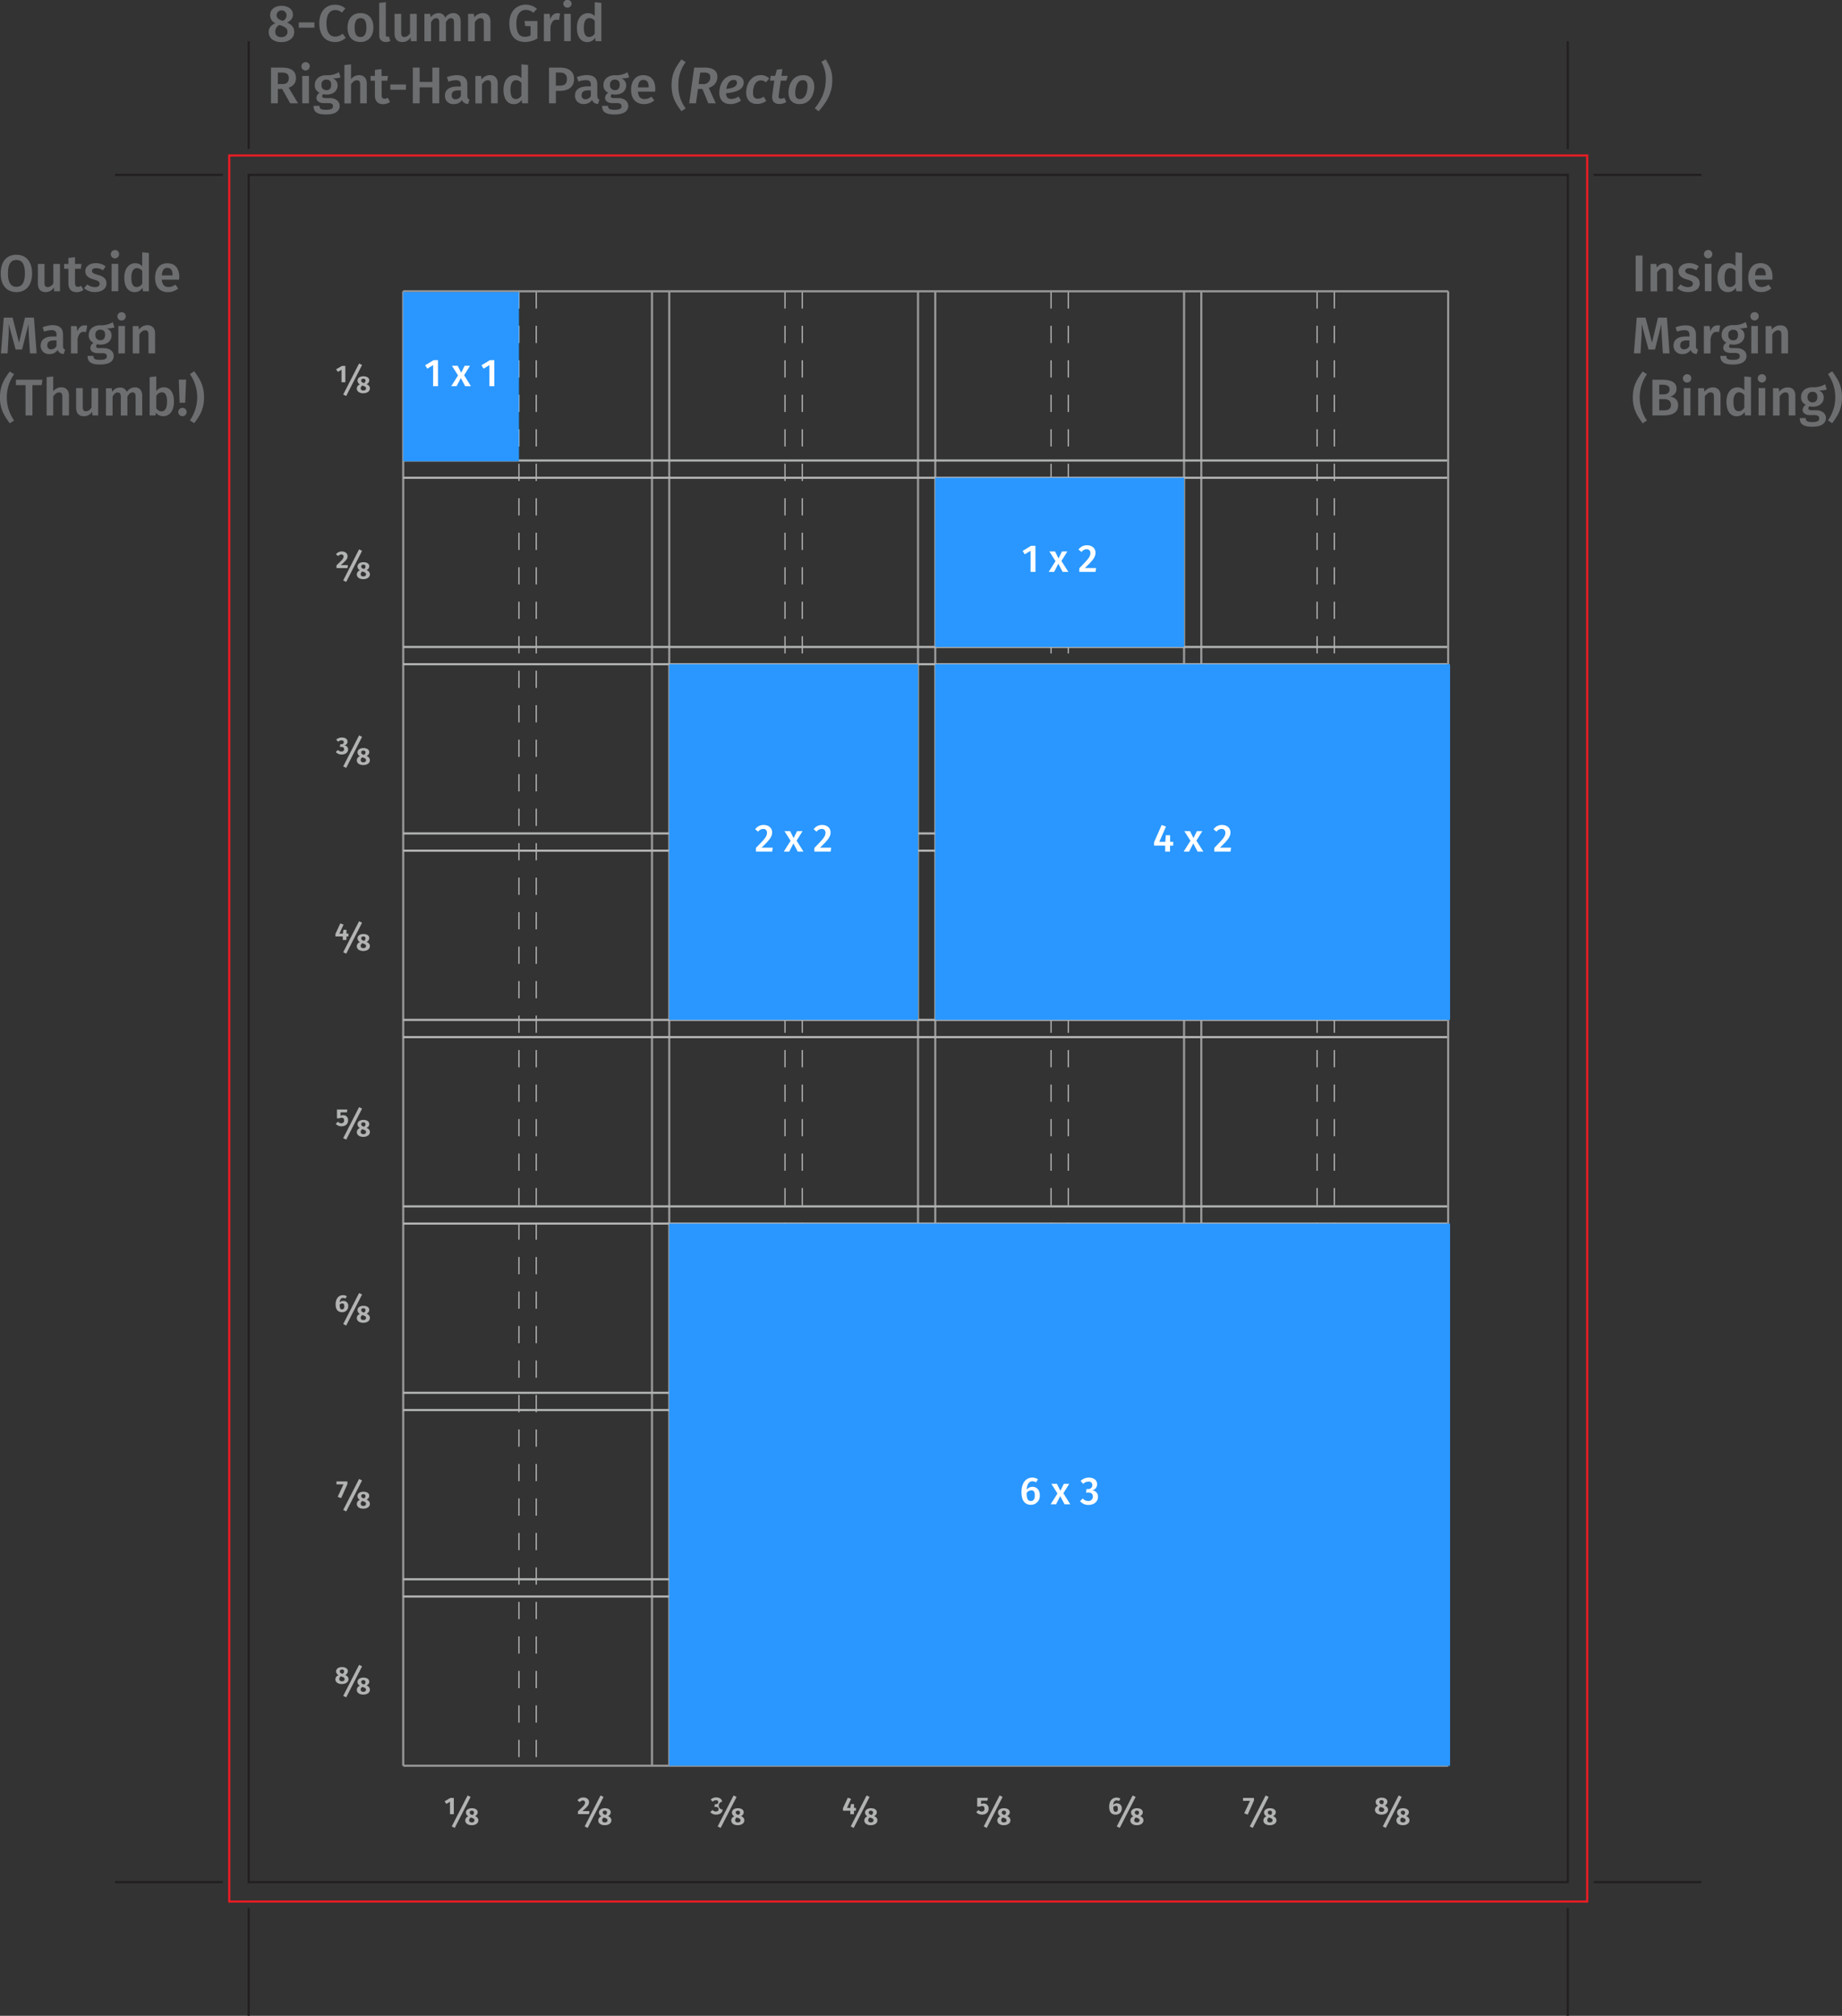 <svg xmlns="http://www.w3.org/2000/svg" viewBox="0 0 854.56 935.13" width="854.56" height="935.13"><rect x="0" y="0" width="854.56" height="935.13" fill="#333333" stroke="none"/><defs><style>.b782d277-1be4-4060-b6e1-c04689c03300,.bfc4a347-b3c0-4efa-bc13-abb5f899b5a9,.bfc69d63-fe28-43a6-a36d-290632dbb139,.e90443cc-5425-4ed3-9c22-0d59677652e9,.eff9dd60-df2e-419b-84ab-65190c5f6331{fill:none;stroke-miterlimit:10}.e90443cc-5425-4ed3-9c22-0d59677652e9{stroke:#231f20}.b782d277-1be4-4060-b6e1-c04689c03300{stroke:#ec1c24}.e8c1b957-0526-4ab5-b60c-40a9fabf1863{fill:#6d6e70}.e3522bf6-8093-4f87-bade-1c3a75c83874{fill:#b2b3b3}.eff9dd60-df2e-419b-84ab-65190c5f6331{stroke:#969696}.bfc69d63-fe28-43a6-a36d-290632dbb139{stroke:#c8c8c8;stroke-width:.5px;stroke-dasharray:8}.bfc4a347-b3c0-4efa-bc13-abb5f899b5a9{stroke:#b2b3b3}.fbcbc42c-f8a0-4e82-8b14-bbd7b2dd6c00{fill:#2997ff}.a634fc5f-9ec2-4c7e-a0f4-5856a8b830ba{fill:#fff}</style></defs><g id="f3f48af8-aa83-40c1-a710-587bb46acbe4"><g id="ab3fb314-f083-4eb2-9fd1-8c7a50548506"><path d="M727.35 19.13v50m-612-50v50m612 816v50m-612-50v50m-62-854h50m-50 792h50m636-792h50m-50 792h50" class="e90443cc-5425-4ed3-9c22-0d59677652e9"/><path d="M17.02 163.29h810v630h-810z" class="b782d277-1be4-4060-b6e1-c04689c03300" transform="rotate(90 422.265 477.375)"/><path d="M115.35 81.13h612v792h-612z" class="e90443cc-5425-4ed3-9c22-0d59677652e9"/><path d="M762.67 136.29h-3.17v-16.58h3.17zm14.11-9.19v9.19h-3.07v-8.71c0-1.58-.6-2-1.56-2s-1.92.74-2.67 1.92v8.83h-3.07v-12.7h2.66l.24 1.66a4.75 4.75 0 0 1 3.87-2c2.28-.05 3.6 1.38 3.6 3.81zm12.02-2.35l-1.2 1.8a5.79 5.79 0 0 0-3.19-1c-1.22 0-1.92.51-1.92 1.28s.5 1.22 2.66 1.82c2.6.7 4.06 1.75 4.06 4 0 2.64-2.45 4-5.35 4a7.42 7.42 0 0 1-5.07-1.8l1.54-1.73a5.69 5.69 0 0 0 3.46 1.25c1.36 0 2.25-.57 2.25-1.53s-.5-1.4-2.88-2.07c-2.61-.72-3.77-2-3.77-3.84 0-2.11 2-3.69 4.9-3.69a7.12 7.12 0 0 1 4.51 1.51zm6.27-5.75a1.94 1.94 0 1 1-2-1.87 1.85 1.85 0 0 1 2 1.87zm-.39 17.26h-3.07v-12.7h3.07zm14.21-17.75v17.78h-2.71l-.22-1.61a4.22 4.22 0 0 1-3.62 2c-3.17 0-4.83-2.66-4.83-6.69s2-6.72 5.12-6.72a4.42 4.42 0 0 1 3.19 1.36v-6.43zm-3.07 14.18v-5.81a3.06 3.06 0 0 0-2.43-1.34c-1.58 0-2.64 1.34-2.64 4.39 0 3.27.94 4.39 2.45 4.39a3 3 0 0 0 2.62-1.63zm17.06-1.8h-8c.24 2.59 1.44 3.43 3.12 3.43a5.31 5.31 0 0 0 3.17-1.12l1.27 1.75a7.26 7.26 0 0 1-4.7 1.7c-3.94 0-6-2.61-6-6.62s2-6.79 5.64-6.79 5.59 2.39 5.59 6.4c.03.41-.06.92-.09 1.25zm-3-2.14c0-2.08-.75-3.33-2.48-3.33-1.44 0-2.35 1-2.52 3.48h5zm-44.66 36.34h-3.1l-.43-6.93c-.14-2.45-.26-5-.22-6.77l-3 11.9h-3l-3.22-11.93a66.49 66.49 0 0 1-.09 6.89l-.41 6.84h-3.07l1.32-16.58h4.08l3 11.61 2.78-11.61h4.13zm13.22-1.73l-.65 2a2.85 2.85 0 0 1-2.8-1.84 4.38 4.38 0 0 1-3.82 1.89 3.76 3.76 0 0 1-4.08-3.91c0-2.76 2.06-4.25 5.76-4.25h1.61v-.72c0-1.65-.75-2.21-2.38-2.21a11.36 11.36 0 0 0-3.38.68l-.7-2a13.11 13.11 0 0 1 4.59-.92c3.4 0 4.89 1.56 4.89 4.37v5.33c0 .98.34 1.34.96 1.58zm-4-1.7v-2.57h-1.27c-2 0-3 .72-3 2.21a1.68 1.68 0 0 0 1.8 1.92 2.74 2.74 0 0 0 2.49-1.56zm14.25-9.43l-.53 3a4.37 4.37 0 0 0-1.13-.14c-1.53 0-2.32 1.13-2.8 3.26v6.77h-3.08v-12.7h2.67l.29 2.5c.6-1.82 1.82-2.83 3.31-2.83a4.43 4.43 0 0 1 1.27.14zm12.65.84a11.57 11.57 0 0 1-3.67.43 3.35 3.35 0 0 1 2.3 3.26c0 2.48-1.92 4.28-5.11 4.28a4.92 4.92 0 0 1-1.51-.2 1.15 1.15 0 0 0-.53.94c0 .46.26.89 1.53.89h1.95c2.81 0 4.63 1.51 4.63 3.6 0 2.54-2.18 4-6.34 4-4.51 0-5.78-1.44-5.78-4h2.76c0 1.27.55 1.82 3.07 1.82s3.19-.67 3.19-1.68-.74-1.51-2.16-1.51h-1.92c-2.54 0-3.62-1.13-3.62-2.45a2.87 2.87 0 0 1 1.49-2.35 3.69 3.69 0 0 1-2.23-3.58c0-2.76 2.18-4.56 5.25-4.56a10.27 10.27 0 0 0 5.93-1.41zm-8.86 3.48a2.2 2.2 0 0 0 2.26 2.49c1.46 0 2.26-.91 2.26-2.52s-.77-2.4-2.31-2.4a2.16 2.16 0 0 0-2.21 2.43zm14.11-8.72a1.93 1.93 0 1 1-1.94-1.87 1.84 1.84 0 0 1 1.94 1.87zm-.38 17.26h-3.07v-12.7h3.07zm13.97-9.19v9.19h-3.07v-8.71c0-1.59-.6-2-1.56-2s-1.92.74-2.67 1.92v8.83h-3.07v-12.7h2.66l.24 1.66a4.76 4.76 0 0 1 3.87-2c2.28-.09 3.6 1.38 3.6 3.81zm-65.43 18.86a18.72 18.72 0 0 0 0 21.46l-2 1.32c-2.38-3.31-4.56-6.34-4.56-12s2.18-8.74 4.56-12.05zm14.45 14.36c0 3.64-2.9 4.77-6.93 4.77h-5v-16.58h4.35c4.27 0 6.86 1.2 6.86 4.22a3.63 3.63 0 0 1-3.07 3.58c1.9.36 3.79 1.24 3.79 4.01zm-8.76-9.49v4.49h1.95c1.72 0 2.85-.77 2.85-2.33s-1.15-2.16-3.31-2.16zm5.45 9.37c0-2-1.42-2.67-3.26-2.67h-2.19v5.19h1.85c2.09 0 3.6-.44 3.6-2.52zm9.41-12.37a1.94 1.94 0 1 1-1.95-1.87 1.84 1.84 0 0 1 1.95 1.87zm-.39 17.26h-3.07v-12.7h3.07zm13.97-9.19v9.19h-3.07v-8.71c0-1.59-.6-2-1.56-2s-1.92.74-2.67 1.92v8.83h-3.07v-12.7h2.67l.24 1.66a4.73 4.73 0 0 1 3.86-2c2.28-.06 3.6 1.38 3.6 3.81zm14.12-8.59v17.78h-2.72l-.21-1.61a4.23 4.23 0 0 1-3.63 2c-3.16 0-4.82-2.66-4.82-6.7s2-6.72 5.11-6.72a4.41 4.41 0 0 1 3.19 1.37v-6.43zm-3.08 14.18v-5.81a3.05 3.05 0 0 0-2.42-1.34c-1.58 0-2.64 1.34-2.64 4.39 0 3.26.94 4.39 2.45 4.39a3 3 0 0 0 2.56-1.63zM820 176.63a1.93 1.93 0 1 1-1.94-1.87 1.84 1.84 0 0 1 1.94 1.87zm-.38 17.26h-3.08v-12.7h3.08zm13.97-9.19v9.19h-3.08v-8.71c0-1.59-.6-2-1.56-2s-1.92.74-2.66 1.92v8.83h-3.07v-12.7h2.66l.24 1.66a4.76 4.76 0 0 1 3.87-2c2.28-.06 3.6 1.38 3.6 3.81zm14.54-2.83a11.57 11.57 0 0 1-3.67.43 3.35 3.35 0 0 1 2.3 3.26c0 2.48-1.92 4.27-5.11 4.27a4.93 4.93 0 0 1-1.51-.19 1.15 1.15 0 0 0-.53.94c0 .46.26.89 1.53.89h2c2.81 0 4.63 1.51 4.63 3.6 0 2.54-2.18 4.05-6.34 4.05-4.51 0-5.78-1.44-5.78-4h2.76c0 1.27.55 1.82 3.07 1.82s3.19-.67 3.19-1.68-.74-1.51-2.16-1.51h-1.92c-2.54 0-3.62-1.13-3.62-2.45a2.87 2.87 0 0 1 1.49-2.35 3.69 3.69 0 0 1-2.23-3.58c0-2.76 2.18-4.56 5.25-4.56a10.27 10.27 0 0 0 5.93-1.41zm-8.86 3.48a2.2 2.2 0 0 0 2.26 2.49c1.46 0 2.26-.91 2.26-2.52s-.77-2.4-2.31-2.4a2.16 2.16 0 0 0-2.21 2.43zm15.96.14c0 5.71-2.16 8.74-4.56 12l-1.94-1.32a18.72 18.72 0 0 0 0-21.46l1.94-1.32c2.4 3.36 4.56 6.39 4.56 12.1z" class="e8c1b957-0526-4ab5-b60c-40a9fabf1863" transform="translate(-.67 -1.16)"/><path d="M211.21 842.78h-1.77V837l-1.71 1-.79-1.21 2.66-1.55h1.61zm7.79-8.02l-7.37 14.39-1.39-.69 7.37-14.38zm3.6 10.88c0 1.2-1.13 2.23-3.08 2.23s-3-1-3-2.21a2 2 0 0 1 1.49-1.88 2 2 0 0 1-1.17-1.78c0-1.21 1.15-2 2.74-2s2.71.7 2.71 1.94a2 2 0 0 1-1.27 1.71c1.08.48 1.58 1.12 1.58 1.99zm-1.8 0c0-.61-.34-.88-1.26-1.19l-.41-.14a1.38 1.38 0 0 0-.8 1.29c0 .62.47 1 1.25 1s1.22-.42 1.22-.98zm-2.21-3.6c0 .5.32.81 1 1l.25.11a1.28 1.28 0 0 0 .72-1.17c0-.5-.34-.84-1-.84s-.97.3-.97.86zm-56.24-61.88c0 1.2-1.13 2.23-3.08 2.23s-3-1-3-2.22a2 2 0 0 1 1.5-1.87 2 2 0 0 1-1.17-1.78c0-1.21 1.15-2 2.74-2s2.71.71 2.71 1.95a2 2 0 0 1-1.28 1.71c1.07.46 1.58 1.11 1.58 1.98zm-1.8 0c0-.62-.34-.89-1.26-1.19l-.42-.15a1.37 1.37 0 0 0-.79 1.3c0 .61.47 1 1.25 1s1.22-.42 1.22-.98zm-2.22-3.6c0 .5.33.81 1 1l.25.11a1.28 1.28 0 0 0 .72-1.17c0-.51-.35-.85-1-.85s-.97.35-.97.89zm10.32-2.38l-7.36 14.38-1.39-.68 7.36-14.39zm3.63 10.87c0 1.21-1.13 2.24-3.07 2.24s-3-1-3-2.22a2 2 0 0 1 1.49-1.87 2 2 0 0 1-1.17-1.78c0-1.21 1.15-2 2.74-2s2.72.7 2.72 2a2 2 0 0 1-1.29 1.58c1.08.54 1.58 1.19 1.58 2.05zm-1.79 0c0-.61-.35-.88-1.27-1.18l-.41-.15A1.37 1.37 0 0 0 168 785c0 .61.47 1 1.24 1s1.25-.41 1.25-1zm-2.22-3.6c0 .51.32.81 1 1.05l.25.11a1.28 1.28 0 0 0 .72-1.17c0-.51-.34-.85-1-.85s-.97.27-.97.84zm-6.43-91.82l-2.89 6.5-1.62-.58 2.68-5.8h-3.24v-1.35h5.07zm6.81-1.7l-7.36 14.39-1.39-.68 7.36-14.39zm3.63 10.88c0 1.21-1.13 2.23-3.07 2.23s-3-1-3-2.21a2 2 0 0 1 1.49-1.87 2 2 0 0 1-1.17-1.79c0-1.2 1.15-2 2.74-2s2.72.7 2.72 1.94a2 2 0 0 1-1.28 1.71c1.07.48 1.57 1.18 1.57 1.99zm-1.79 0c0-.61-.35-.88-1.27-1.19l-.41-.14a1.37 1.37 0 0 0-.79 1.3c0 .61.47 1 1.24 1s1.23-.43 1.23-.99zm-2.22-3.6c0 .51.32.81 1 1l.25.1a1.28 1.28 0 0 0 .72-1.17c0-.5-.34-.84-1-.84s-.97.32-.97.89zm-6.05-88.08a2.7 2.7 0 0 1-2.84 2.77c-2.11 0-3-1.47-3-3.63 0-2.58 1.3-4.27 3.42-4.27a3.15 3.15 0 0 1 1.78.5l-.65 1.08a2.25 2.25 0 0 0-1.09-.3c-.92 0-1.5.74-1.59 2.09a2.3 2.3 0 0 1 1.69-.72 2.22 2.22 0 0 1 2.28 2.48zm-1.81 0c0-1-.35-1.3-1-1.3a1.56 1.56 0 0 0-1.17.58c0 1.56.31 2.18 1.1 2.18s1.07-.59 1.07-1.44zm8.24-5.44l-7.36 14.39-1.39-.69 7.36-14.39zm3.63 10.88c0 1.2-1.13 2.23-3.07 2.23s-3-1-3-2.21a2 2 0 0 1 1.49-1.88 2 2 0 0 1-1.17-1.78c0-1.21 1.15-2 2.74-2s2.72.7 2.72 1.94a2 2 0 0 1-1.28 1.71c1.07.48 1.57 1.12 1.57 1.99zm-1.79 0c0-.61-.35-.88-1.27-1.19l-.41-.14a1.37 1.37 0 0 0-.79 1.29c0 .62.47 1 1.24 1s1.23-.42 1.23-.98zm-2.22-3.6c0 .5.32.81 1 1l.25.11a1.28 1.28 0 0 0 .72-1.17c0-.5-.34-.85-1-.85s-.97.31-.97.94zm-6.68-91.79h-2.93v1.58a2.92 2.92 0 0 1 1.22-.27 2.23 2.23 0 0 1 2.27 2.47c0 1.6-1.21 2.7-3.08 2.7a3.42 3.42 0 0 1-2.63-1.15l1.05-1a1.86 1.86 0 0 0 1.51.74 1.19 1.19 0 0 0 1.3-1.33c0-.94-.47-1.24-1.12-1.24a1.85 1.85 0 0 0-1 .27H157v-4.07h4.82zm7.06-1.73l-7.36 14.39-1.39-.69 7.36-14.38zm3.63 10.88c0 1.2-1.13 2.23-3.07 2.23s-3-1-3-2.22a2 2 0 0 1 1.49-1.87 2 2 0 0 1-1.17-1.78c0-1.21 1.15-2 2.74-2s2.72.71 2.72 2a2 2 0 0 1-1.28 1.71c1.07.41 1.57 1.06 1.57 1.93zm-1.79 0c0-.61-.35-.88-1.27-1.19l-.41-.14a1.36 1.36 0 0 0-.79 1.29c0 .61.47 1 1.24 1s1.23-.42 1.23-.98zm-2.22-3.6c0 .5.32.81 1 1l.25.11a1.28 1.28 0 0 0 .72-1.17c0-.51-.34-.85-1-.85s-.97.31-.97.89zm-5.96-87.13h-.9v1.62h-1.71v-1.62h-3.4v-1.21l2.25-4.88 1.51.56-1.9 4.2h1.56l.27-1.78h1.44v1.78h.9zm6.34-6.39l-7.36 14.38-1.39-.68 7.36-14.39zm3.63 10.87c0 1.21-1.13 2.24-3.07 2.24s-3-1-3-2.22a2 2 0 0 1 1.49-1.87 2 2 0 0 1-1.17-1.78c0-1.21 1.15-2 2.74-2s2.72.7 2.72 1.95a2 2 0 0 1-1.28 1.71c1.07.46 1.57 1.11 1.57 1.97zm-1.79 0c0-.62-.35-.89-1.27-1.19l-.41-.15A1.37 1.37 0 0 0 168 440c0 .61.47 1 1.24 1s1.25-.38 1.25-.93zm-2.22-3.61c0 .51.32.81 1 1.05l.25.11a1.28 1.28 0 0 0 .72-1.17c0-.51-.34-.85-1-.85s-.97.28-.97.85zm-6.37-91.25a1.82 1.82 0 0 1-1.62 1.76 1.82 1.82 0 0 1 1.89 1.84c0 1.28-1.08 2.36-3 2.36a3.45 3.45 0 0 1-2.71-1.16l1-.95a2.09 2.09 0 0 0 1.59.72c.73 0 1.26-.38 1.26-1.08s-.47-1.06-1.32-1.06h-.65l.22-1.23h.44c.7 0 1.16-.34 1.16-.95s-.42-.87-1.07-.87a2.38 2.38 0 0 0-1.55.65l-.9-.95a3.76 3.76 0 0 1 2.65-1c1.71-.03 2.61.84 2.61 1.92zm6.75-2.22l-7.36 14.38-1.39-.68 7.36-14.39zm3.63 10.84c0 1.21-1.13 2.23-3.07 2.23s-3-1-3-2.21a2 2 0 0 1 1.49-1.87 2 2 0 0 1-1.17-1.79c0-1.2 1.15-2 2.74-2s2.72.7 2.72 1.94a2 2 0 0 1-1.28 1.72c1.07.47 1.57 1.14 1.57 1.98zm-1.79 0c0-.61-.35-.88-1.27-1.19l-.41-.14a1.37 1.37 0 0 0-.79 1.3c0 .61.47 1 1.24 1s1.23-.43 1.23-.99zm-2.22-3.6c0 .51.32.81 1 1l.25.11a1.31 1.31 0 0 0 .72-1.18c0-.5-.34-.84-1-.84s-.97.32-.97.89zm-6.35-91.03c0 1.15-.67 2-3.12 4.1h3.28l-.18 1.39h-5.11v-1.28c2.64-2.48 3.27-3.17 3.27-4.05a.92.92 0 0 0-1-1 1.78 1.78 0 0 0-1.46.77l-1.06-.84a3.35 3.35 0 0 1 2.7-1.32c1.76.02 2.68 1.02 2.68 2.23zm6.73-2.49l-7.36 14.39-1.39-.68 7.36-14.43zm3.63 10.88c0 1.21-1.13 2.23-3.07 2.23s-3-1-3-2.21a2 2 0 0 1 1.49-1.87 2 2 0 0 1-1.17-1.79c0-1.2 1.15-2 2.74-2s2.72.7 2.72 1.94a2 2 0 0 1-1.28 1.71c1.07.48 1.57 1.13 1.57 1.99zm-1.79 0c0-.61-.35-.88-1.27-1.19l-.41-.14a1.37 1.37 0 0 0-.79 1.29c0 .62.47 1 1.24 1s1.23-.42 1.23-.98zm-2.22-3.6c0 .5.32.81 1 1l.25.11a1.28 1.28 0 0 0 .72-1.17c0-.5-.34-.84-1-.84s-.97.3-.97.9zm-7.38-85.51h-1.76v-5.81l-1.71 1-.8-1.21 2.67-1.55h1.6zm7.76-8.01l-7.36 14.39-1.39-.69 7.36-14.38zm3.63 10.88c0 1.2-1.13 2.23-3.07 2.23s-3-1-3-2.21a2 2 0 0 1 1.49-1.88 2 2 0 0 1-1.17-1.78c0-1.21 1.15-2 2.74-2s2.72.7 2.72 1.94a2 2 0 0 1-1.28 1.71c1.07.47 1.57 1.12 1.57 1.99zm-1.79 0c0-.61-.35-.88-1.27-1.19l-.41-.14a1.36 1.36 0 0 0-.79 1.29c0 .62.47 1 1.24 1s1.23-.42 1.23-.98zm-2.22-3.6c0 .5.32.81 1 1l.25.11a1.28 1.28 0 0 0 .72-1.17c0-.5-.34-.85-1-.85s-.97.31-.97.89zm105.67 659.49c0 1.15-.66 2-3.11 4.1h3.28l-.19 1.39h-5.11v-1.28c2.65-2.48 3.28-3.17 3.28-4.05a.93.93 0 0 0-1-1 1.8 1.8 0 0 0-1.46.77l-1.06-.84a3.35 3.35 0 0 1 2.7-1.32c1.73-.02 2.67.98 2.67 2.23zm6.74-2.49l-7.37 14.39-1.39-.69 7.37-14.38zm3.63 10.88c0 1.2-1.13 2.23-3.08 2.23s-3-1-3-2.21a2 2 0 0 1 1.49-1.88 2 2 0 0 1-1.17-1.78c0-1.21 1.15-2 2.74-2s2.71.7 2.71 1.94a2 2 0 0 1-1.27 1.71c1.08.48 1.58 1.12 1.58 1.99zm-1.8 0c0-.61-.34-.88-1.26-1.19l-.41-.14a1.38 1.38 0 0 0-.8 1.29c0 .62.47 1 1.25 1s1.22-.42 1.22-.98zM280.3 842c0 .5.32.81 1 1l.25.11a1.28 1.28 0 0 0 .72-1.17c0-.5-.34-.84-1-.84s-.97.34-.97.9zm55.34-5a1.81 1.81 0 0 0 .27 3.6c0 1.28-1.08 2.36-3 2.36a3.44 3.44 0 0 1-2.7-1.15l1-1a2.07 2.07 0 0 0 1.58.72c.74 0 1.26-.38 1.26-1.08s-.46-1.07-1.31-1.07h-.65l.22-1.22h.43c.7 0 1.15-.34 1.15-1s-.41-.87-1.06-.87a2.36 2.36 0 0 0-1.55.65l-.9-.95a3.74 3.74 0 0 1 2.65-1c1.69.08 2.61.94 2.61 2.01zm6.75-2.24L335 849.15l-1.38-.69 7.38-14.38zm3.61 10.88c0 1.2-1.13 2.23-3.08 2.23s-3-1-3-2.21a2 2 0 0 1 1.49-1.88 2 2 0 0 1-1.17-1.78c0-1.21 1.15-2 2.74-2s2.72.7 2.72 1.94a2 2 0 0 1-1.28 1.71c1.1.48 1.58 1.12 1.58 1.99zm-1.8 0c0-.61-.34-.88-1.26-1.19l-.41-.14a1.38 1.38 0 0 0-.8 1.29c0 .62.47 1 1.25 1s1.24-.42 1.24-.98zM342 842c0 .5.32.81 1 1l.25.11A1.28 1.28 0 0 0 344 842c0-.5-.34-.84-1-.84s-1 .28-1 .84zm55.76-.84h-.9v1.62h-1.71v-1.62h-3.4V840l2.25-4.88 1.51.56-1.91 4.19h1.57l.27-1.78h1.44v1.78h.9zm6.34-6.4l-7.37 14.39-1.38-.69 7.36-14.38zm3.63 10.88c0 1.2-1.13 2.23-3.08 2.23s-3-1-3-2.21a2 2 0 0 1 1.49-1.88A2 2 0 0 1 402 842c0-1.21 1.15-2 2.74-2s2.72.7 2.72 1.94a2 2 0 0 1-1.28 1.71c1.05.48 1.55 1.12 1.55 1.99zm-1.8 0c0-.61-.34-.88-1.26-1.19l-.41-.14a1.38 1.38 0 0 0-.8 1.29c0 .62.47 1 1.25 1s1.22-.42 1.22-.98zm-2.21-3.6c0 .5.32.81 1 1l.25.11a1.28 1.28 0 0 0 .72-1.17c0-.5-.34-.84-1-.84s-.97.3-.97.86zm55.03-5.55h-2.93v1.59a2.92 2.92 0 0 1 1.22-.27 2.23 2.23 0 0 1 2.27 2.46c0 1.61-1.21 2.7-3.08 2.7a3.36 3.36 0 0 1-2.63-1.15l1-1a1.89 1.89 0 0 0 1.51.74 1.18 1.18 0 0 0 1.29-1.34c0-.93-.46-1.24-1.11-1.24a1.92 1.92 0 0 0-1 .27h-1.26v-4.07H459zm7.06-1.73l-7.37 14.39-1.38-.69 7.36-14.38zm3.63 10.88c0 1.2-1.13 2.23-3.08 2.23s-3-1-3-2.21a2 2 0 0 1 1.49-1.88 2 2 0 0 1-1.17-1.78c0-1.21 1.15-2 2.74-2s2.72.7 2.72 1.94a2 2 0 0 1-1.28 1.71c1.08.48 1.58 1.12 1.58 1.99zm-1.8 0c0-.61-.34-.88-1.26-1.19l-.41-.14a1.38 1.38 0 0 0-.8 1.29c0 .62.47 1 1.25 1s1.22-.42 1.22-.98zm-2.21-3.6c0 .5.32.81 1 1l.25.11a1.28 1.28 0 0 0 .72-1.17c0-.5-.34-.84-1-.84s-.97.3-.97.86zm55.66-1.84a2.7 2.7 0 0 1-2.84 2.77c-2.11 0-3-1.47-3-3.63 0-2.58 1.29-4.27 3.42-4.27a3.15 3.15 0 0 1 1.78.5l-.65 1.08a2.26 2.26 0 0 0-1.1-.3c-.91 0-1.49.74-1.58 2.09a2.29 2.29 0 0 1 1.69-.72 2.22 2.22 0 0 1 2.28 2.48zm-1.82 0c0-1-.34-1.3-.95-1.3a1.56 1.56 0 0 0-1.17.58c0 1.56.3 2.18 1.1 2.18s1.02-.56 1.02-1.44zm8.25-5.44l-7.37 14.39-1.38-.69 7.36-14.38zm3.63 10.88c0 1.2-1.13 2.23-3.08 2.23s-3-1-3-2.21a2 2 0 0 1 1.49-1.88 2 2 0 0 1-1.17-1.78c0-1.21 1.15-2 2.74-2s2.72.7 2.72 1.94a2 2 0 0 1-1.28 1.71c1.08.48 1.58 1.12 1.58 1.99zm-1.8 0c0-.61-.34-.88-1.26-1.19l-.41-.14a1.37 1.37 0 0 0-.79 1.29c0 .62.46 1 1.24 1s1.22-.42 1.22-.98zm-2.21-3.6c0 .5.32.81 1 1l.25.11a1.28 1.28 0 0 0 .72-1.17c0-.5-.34-.84-1-.84s-.97.3-.97.86zm55.28-5.58l-2.89 6.5-1.63-.58 2.69-5.8h-3.24v-1.35h5.07zm6.81-1.7l-7.37 14.39-1.38-.69 7.36-14.38zm3.63 10.88c0 1.2-1.13 2.23-3.07 2.23s-3-1-3-2.21a2 2 0 0 1 1.49-1.88 2 2 0 0 1-1.18-1.78c0-1.21 1.15-2 2.74-2s2.72.7 2.72 1.94a2 2 0 0 1-1.28 1.71c1.08.48 1.58 1.12 1.58 1.99zm-1.8 0c0-.61-.34-.88-1.26-1.19l-.41-.14a1.37 1.37 0 0 0-.79 1.29c0 .62.46 1 1.24 1s1.22-.42 1.22-.98zm-2.21-3.6c0 .5.32.81 1 1l.25.11a1.28 1.28 0 0 0 .72-1.17c0-.5-.34-.84-1-.84s-.97.3-.97.86zm55.79-1.3c0 1.21-1.14 2.23-3.08 2.23s-3-1-3-2.21a2 2 0 0 1 1.5-1.87 2 2 0 0 1-1.17-1.79c0-1.2 1.15-2 2.73-2s2.72.7 2.72 1.94a2 2 0 0 1-1.28 1.71c1.07.48 1.58 1.13 1.58 1.99zm-1.8 0c0-.61-.34-.88-1.26-1.19l-.42-.14a1.37 1.37 0 0 0-.79 1.3c0 .61.47 1 1.24 1s1.23-.43 1.23-.99zm-2.22-3.6c0 .51.33.81 1 1l.26.1a1.3 1.3 0 0 0 .72-1.17c0-.5-.35-.84-1-.84s-.98.32-.98.89zm10.32-2.38l-7.36 14.39-1.39-.69 7.36-14.38zm3.63 10.88c0 1.2-1.13 2.23-3.07 2.23s-3-1-3-2.21a2 2 0 0 1 1.49-1.88 2 2 0 0 1-1.17-1.78c0-1.21 1.15-2 2.74-2s2.72.7 2.72 1.94a2 2 0 0 1-1.28 1.71c1.07.48 1.57 1.12 1.57 1.99zm-1.8 0c0-.61-.34-.88-1.26-1.19l-.41-.14a1.37 1.37 0 0 0-.79 1.29c0 .62.47 1 1.24 1s1.22-.42 1.22-.98zm-2.21-3.6c0 .5.32.81 1 1l.25.11a1.28 1.28 0 0 0 .72-1.17c0-.5-.34-.84-1-.84s-.97.3-.97.86z" class="e3522bf6-8093-4f87-bade-1c3a75c83874" transform="translate(-.67 -1.16)"/><path d="M137.18 16c0 2.64-2.33 4.7-6 4.7s-5.85-2-5.85-4.65c0-2 1.15-3.27 3.07-4.08A4.11 4.11 0 0 1 126 8.1c0-2.64 2.4-4.25 5.28-4.25s5.28 1.44 5.28 4.13c0 1.49-.84 2.71-2.66 3.65 2.18.98 3.28 2.37 3.28 4.37zm-3.12 0c0-1.51-.79-2.19-2.95-3l-.74-.26a3.37 3.37 0 0 0-2 3.19c0 1.54 1.11 2.47 2.83 2.47s2.86-1.06 2.86-2.4zM129 8.15c0 1.36.86 2 2.42 2.54l.46.17a3 3 0 0 0 1.73-2.74 2.31 2.31 0 0 0-4.61 0zm10.29 3.41h7.25V14h-7.25zm21.6-6.46l-1.6 1.9a4.79 4.79 0 0 0-3.08-1.18c-2.3 0-4.08 1.68-4.08 6.17s1.73 6.15 4.08 6.15a5.4 5.4 0 0 0 3.39-1.35l1.49 1.88a7 7 0 0 1-5 2c-4.29 0-7.29-3-7.29-8.69s3.17-8.61 7.25-8.61a6.93 6.93 0 0 1 4.84 1.73zm13.01 8.83c0 4-2.23 6.72-6 6.72s-6-2.54-6-6.72c0-4 2.23-6.69 6-6.69s6 2.54 6 6.69zm-8.71 0c0 3.05.94 4.39 2.74 4.39s2.73-1.36 2.73-4.39-.93-4.37-2.71-4.37-2.76 1.37-2.76 4.37zm11.4 3.46V2.51l3.07-.34v15.12c0 .6.19.89.72.89a2 2 0 0 0 .7-.12l.67 2.16a5.15 5.15 0 0 1-2.06.43c-1.95 0-3.1-1.17-3.1-3.26zm17.41 2.9h-2.7l-.16-1.77a4.28 4.28 0 0 1-3.89 2.13c-2.31 0-3.53-1.49-3.53-3.93V7.59h3.07v8.74c0 1.49.48 2 1.54 2a3.08 3.08 0 0 0 2.57-1.8V7.59h3.1zm20.39-9.19v9.19h-3.07v-8.71c0-1.58-.63-2-1.39-2-1.06 0-1.71.74-2.4 1.92v8.83h-3.08v-8.75c0-1.58-.64-2-1.39-2-1.08 0-1.73.74-2.42 1.92v8.83h-3.07V7.59h2.66l.24 1.66a4.3 4.3 0 0 1 3.67-2 3.09 3.09 0 0 1 3.07 2.13A4.52 4.52 0 0 1 211 7.24c2.05 0 3.39 1.46 3.39 3.86zm13.82 0v9.19h-3.07v-8.71c0-1.58-.6-2-1.56-2s-1.92.74-2.66 1.92v8.83h-3.08V7.59h2.67l.24 1.66a4.73 4.73 0 0 1 3.86-2c2.28-.01 3.6 1.42 3.6 3.85zm21.58-5.81l-1.71 1.78a5.1 5.1 0 0 0-3.48-1.32c-2.35 0-4.36 1.77-4.36 6.24s1.34 6.24 3.93 6.24a5.2 5.2 0 0 0 2.64-.65v-4.32h-2.49l-.32-2.35h6V19a11 11 0 0 1-5.71 1.63c-4.73 0-7.32-3-7.32-8.66s3.46-8.64 7.61-8.64a7.66 7.66 0 0 1 5.21 1.96zm10.73 2.14l-.53 3a4.37 4.37 0 0 0-1.13-.14c-1.53 0-2.33 1.13-2.81 3.26v6.77H253V7.59h2.67l.28 2.5c.6-1.82 1.83-2.83 3.32-2.83a4.43 4.43 0 0 1 1.25.17zM265.84 3A1.93 1.93 0 0 1 262 3a1.93 1.93 0 0 1 3.86 0zm-.38 17.26h-3.07V7.59h3.07zm14.21-17.75v17.78H277l-.22-1.61a4.22 4.22 0 0 1-3.62 2c-3.17 0-4.83-2.66-4.83-6.69s2-6.72 5.12-6.72a4.42 4.42 0 0 1 3.15 1.33V2.17zm-3.07 14.18v-5.81a3.09 3.09 0 0 0-2.43-1.34c-1.58 0-2.64 1.34-2.64 4.39 0 3.27.94 4.39 2.45 4.39a3 3 0 0 0 2.62-1.63zM131.57 42.44h-2v6.65h-3.17V32.51h5c4.34 0 6.57 1.58 6.57 4.87 0 2.25-1.1 3.6-3.36 4.49l4.35 7.22h-3.65zm-2-2.28h2c2 0 3.07-.79 3.07-2.78 0-1.8-1-2.57-3.34-2.57h-1.7zm14.79-8.33a1.93 1.93 0 1 1-1.94-1.83 1.84 1.84 0 0 1 1.94 1.83zM144 49.09h-3.1v-12.7h3.1zm14.66-12.02a11.57 11.57 0 0 1-3.67.43 3.33 3.33 0 0 1 2.3 3.26c0 2.48-1.92 4.28-5.11 4.28a4.92 4.92 0 0 1-1.51-.2 1.18 1.18 0 0 0-.53.94c0 .46.27.89 1.54.89h1.94c2.81 0 4.63 1.51 4.63 3.6 0 2.54-2.18 4-6.33 4-4.51 0-5.79-1.44-5.79-4h2.76c0 1.27.56 1.82 3.08 1.82s3.19-.67 3.19-1.68S154.42 49 153 49h-1.92c-2.55 0-3.63-1.13-3.63-2.45a2.89 2.89 0 0 1 1.49-2.35 3.69 3.69 0 0 1-2.23-3.58c0-2.76 2.18-4.56 5.26-4.56a10.3 10.3 0 0 0 5.93-1.41zm-8.85 3.48a2.2 2.2 0 0 0 2.25 2.45c1.47 0 2.26-.91 2.26-2.52s-.77-2.4-2.31-2.4a2.15 2.15 0 0 0-2.2 2.47zm21.02-.65v9.19h-3.07v-8.71c0-1.59-.63-2-1.56-2s-1.92.74-2.67 1.9v8.85h-3.07v-17.8l3.07-.31v6.89a4.6 4.6 0 0 1 3.7-1.88c2.26-.03 3.6 1.47 3.6 3.87zm10.78 8.59a5.58 5.58 0 0 1-3.2 1c-2.49 0-3.81-1.44-3.81-4.15V38.6h-2v-2.21h2v-2.8l3.07-.36v3.16h3l-.31 2.21h-2.64v6.63c0 1.25.41 1.75 1.34 1.75a3 3 0 0 0 1.52-.46zm.16-8.13H189v2.44h-7.25zm19.49 1.31h-5.9v7.42h-3.17V32.51h3.17v6.65h5.9v-6.65h3.19v16.58h-3.19zm17.24 5.69l-.65 2a2.86 2.86 0 0 1-2.85-1.8 4.37 4.37 0 0 1-3.82 1.89 3.76 3.76 0 0 1-4.08-3.91c0-2.76 2.07-4.25 5.76-4.25h1.61v-.72c0-1.65-.74-2.21-2.38-2.21a11.42 11.42 0 0 0-3.38.68l-.7-2.09a13.11 13.11 0 0 1 4.59-.92c3.41 0 4.89 1.56 4.89 4.37v5.33c.04 1.03.38 1.39 1.01 1.63zm-4-1.7v-2.57h-1.27c-2 0-3 .72-3 2.21a1.68 1.68 0 0 0 1.8 1.92 2.74 2.74 0 0 0 2.48-1.56zm17.08-5.76v9.19h-3.08v-8.71c0-1.59-.6-2-1.56-2s-1.92.74-2.66 1.92v8.83h-3.07V36.39h2.66l.24 1.66A4.74 4.74 0 0 1 228 36c2.25 0 3.58 1.47 3.58 3.9zm14.06-8.59v17.78h-2.71l-.22-1.61a4.23 4.23 0 0 1-3.63 2c-3.16 0-4.82-2.66-4.82-6.7s2-6.72 5.11-6.72a4.45 4.45 0 0 1 3.2 1.37V31zm-3.07 14.18v-5.81a3.09 3.09 0 0 0-2.43-1.34c-1.58 0-2.64 1.34-2.64 4.39 0 3.27.94 4.39 2.45 4.39a3 3 0 0 0 2.62-1.63zm24.43-7.7c0 3.81-2.76 5.52-6.51 5.52h-1.94v5.78h-3.17V32.51h4.9c4.17 0 6.72 1.7 6.72 5.28zm-3.31 0c0-2.09-1.28-3-3.44-3h-1.7v6.1h1.7c2.12.04 3.44-.68 3.44-3.1zm15.09 9.57l-.65 2a2.85 2.85 0 0 1-2.8-1.84 4.38 4.38 0 0 1-3.82 1.89 3.76 3.76 0 0 1-4.08-3.91c0-2.76 2.06-4.25 5.76-4.25h1.61v-.72c0-1.65-.75-2.21-2.38-2.21A11.36 11.36 0 0 0 269 39l-.7-2.09a13.1 13.1 0 0 1 4.58-.92c3.41 0 4.9 1.56 4.9 4.37v5.33c.04 1.07.38 1.43 1 1.67zm-4-1.7v-2.57h-1.28c-2 0-3 .72-3 2.21a1.68 1.68 0 0 0 1.8 1.92 2.74 2.74 0 0 0 2.5-1.56zm17.75-8.59a11.57 11.57 0 0 1-3.67.43 3.34 3.34 0 0 1 2.31 3.26c0 2.48-1.92 4.28-5.12 4.28a4.92 4.92 0 0 1-1.51-.2 1.18 1.18 0 0 0-.53.94c0 .46.27.89 1.54.89h1.94c2.81 0 4.64 1.51 4.64 3.6 0 2.54-2.19 4-6.34 4-4.51 0-5.79-1.44-5.79-4h2.76c0 1.27.56 1.82 3.08 1.82s3.19-.67 3.19-1.68-.74-1.41-2.16-1.41H285c-2.54 0-3.62-1.13-3.62-2.45a2.88 2.88 0 0 1 1.48-2.35 3.69 3.69 0 0 1-2.23-3.58c0-2.76 2.18-4.56 5.26-4.56a10.3 10.3 0 0 0 5.93-1.41zm-8.85 3.48a2.2 2.2 0 0 0 2.25 2.45c1.47 0 2.26-.91 2.26-2.52s-.77-2.4-2.3-2.4a2.15 2.15 0 0 0-2.21 2.47zm20.93 3.14h-8c.24 2.59 1.44 3.43 3.12 3.43a5.28 5.28 0 0 0 3.19-1.12l1.28 1.75a7.31 7.31 0 0 1-4.71 1.7c-3.93 0-6.05-2.61-6.05-6.62s2.05-6.8 5.64-6.8 5.6 2.4 5.6 6.41c0 .41-.05.92-.07 1.25zm-3-2.14c0-2.08-.74-3.33-2.47-3.33-1.44 0-2.35 1-2.52 3.48h5zM318.79 30a16.73 16.73 0 0 0-3.38 10.73 16.77 16.77 0 0 0 3.38 10.73l-2 1.32c-2.38-3.31-4.56-6.34-4.56-12.05s2.18-8.74 4.56-12zm10.7 11.94l3.24 7.15h-3.45l-2.74-6.65h-2.06l-.94 6.65h-3.14l2.33-16.58h4.84c3.94 0 5.91 1.51 5.91 4.27 0 2.01-.91 4.08-3.99 5.16zm-4.7-1.78h2a3.06 3.06 0 0 0 3.4-3.26c0-1.49-.93-2.09-2.92-2.09h-1.76zm12.7 4.28c.07 2 1.08 2.64 2.47 2.64a5.46 5.46 0 0 0 3.31-1.18l1.17 1.92a8.22 8.22 0 0 1-4.82 1.63c-3.45 0-5.23-2.06-5.23-5.28 0-3.46 1.8-8.14 6.91-8.14 2.9 0 4.39 1.56 4.39 3.36 0 3.61-4.03 4.61-8.2 5.05zm5.08-4.93a1.27 1.27 0 0 0-1.44-1.29c-2.18 0-3.17 2.14-3.5 4.18 3.37-.32 4.94-1.25 4.94-2.89zm14.96-1.96L356 39.37a3.2 3.2 0 0 0-2.33-.91c-2.88 0-3.65 3.43-3.65 5.81 0 2 .87 2.69 2.26 2.69A4.93 4.93 0 0 0 355 46l1.15 2a7.15 7.15 0 0 1-4.2 1.39c-3.24 0-5.11-2-5.11-5.35s1.85-8.04 6.8-8.04a5.35 5.35 0 0 1 3.89 1.55zm4.41 7.73c-.19 1.24.14 1.68 1 1.68a3.64 3.64 0 0 0 1.63-.46l.87 2a6.21 6.21 0 0 1-3.2.91c-2.44 0-3.67-1.51-3.28-4.2l.93-6.65h-2l.32-2.21h2.08l.8-2.88 2.54-.28-.43 3.16h2.93l-.65 2.21h-2.59zm4.54-1.18c0-3.36 1.68-8.07 6.84-8.07 3.29 0 5.11 2.07 5.11 5.33s-1.66 8.09-6.84 8.09c-3.29 0-5.11-2.04-5.11-5.35zm8.81-3c0-1.92-.72-2.76-2.14-2.76-2.86 0-3.55 3.82-3.55 6 0 1.92.74 2.78 2.16 2.78 2.85 0 3.53-3.84 3.53-6zm11.51-3.05c0 6.29-2.35 10.06-6.33 14.74l-1.83-1.39c3.51-4.3 5.14-8.43 5.14-13.71a15.22 15.22 0 0 0-2.06-7.85l2-1.17c1.62 2.71 3.08 5.33 3.08 9.38zM15.55 128c0 5.47-2.8 8.66-7.25 8.66S1 133.56 1 128s2.83-8.66 7.27-8.66 7.28 3.1 7.28 8.66zm-11.18 0c0 4.47 1.51 6.22 3.93 6.22s3.92-1.75 3.92-6.24-1.42-6.22-3.92-6.22-3.93 1.79-3.93 6.24zm24.12 8.29h-2.66l-.17-1.77a4.28 4.28 0 0 1-3.89 2.13c-2.31 0-3.53-1.49-3.53-3.93v-9.13h3.07v8.74c0 1.49.48 2 1.54 2a3.08 3.08 0 0 0 2.57-1.8v-8.93h3.07zm10.92-.6a5.54 5.54 0 0 1-3.19 1c-2.5 0-3.82-1.44-3.82-4.15v-6.7h-2v-2.21h2v-2.8l3.07-.36v3.16h3l-.31 2.21h-2.69v6.63c0 1.25.41 1.75 1.35 1.75a2.94 2.94 0 0 0 1.51-.46zm10.25-10.94l-1.2 1.8a5.85 5.85 0 0 0-3.2-1c-1.22 0-1.92.51-1.92 1.28s.51 1.22 2.67 1.82c2.59.7 4.06 1.75 4.06 4 0 2.64-2.45 4-5.36 4a7.39 7.39 0 0 1-5.06-1.8l1.53-1.73a5.72 5.72 0 0 0 3.46 1.25c1.37 0 2.26-.57 2.26-1.53s-.51-1.4-2.88-2.07c-2.62-.72-3.77-2-3.77-3.84 0-2.11 1.94-3.69 4.89-3.69a7.13 7.13 0 0 1 4.52 1.51zm6.26-5.75a1.93 1.93 0 1 1-1.92-1.84 1.84 1.84 0 0 1 1.92 1.84zm-.38 17.26h-3.08v-12.7h3.08zm14.21-17.75v17.78H67l-.21-1.61a4.24 4.24 0 0 1-3.63 2c-3.17 0-4.82-2.66-4.82-6.69s2-6.72 5.11-6.72a4.42 4.42 0 0 1 3.19 1.36v-6.43zm-3.08 14.18v-5.81a3.05 3.05 0 0 0-2.42-1.34c-1.59 0-2.64 1.34-2.64 4.39 0 3.27.93 4.39 2.45 4.39a3 3 0 0 0 2.61-1.63zm17.07-1.8h-8c.24 2.59 1.44 3.43 3.12 3.43a5.33 5.33 0 0 0 3.17-1.12l1.3 1.8a7.31 7.31 0 0 1-4.71 1.7c-3.93 0-6-2.61-6-6.62s2-6.79 5.64-6.79 5.59 2.39 5.59 6.4c-.04.36-.09.87-.11 1.2zm-3-2.14c0-2.08-.74-3.33-2.47-3.33-1.44 0-2.35 1-2.52 3.48h5zm-63.07 36.34h-3.1l-.43-6.93c-.15-2.45-.27-5-.22-6.77l-3 11.9h-3l-3.24-11.93a63.87 63.87 0 0 1-.1 6.89l-.4 6.84H1.1l1.32-16.58H6.5l3 11.61 2.78-11.61h4.13zm13.22-1.73l-.65 2a2.86 2.86 0 0 1-2.81-1.84 4.36 4.36 0 0 1-3.81 1.89 3.76 3.76 0 0 1-4.08-3.91c0-2.76 2.06-4.25 5.76-4.25h1.6v-.72c0-1.65-.74-2.21-2.37-2.21a11.42 11.42 0 0 0-3.39.68l-.69-2a13.1 13.1 0 0 1 4.55-1c3.41 0 4.9 1.56 4.9 4.37v5.33c.03 1.06.36 1.42.99 1.66zm-4-1.7v-2.57h-1.26c-2 0-3 .72-3 2.21a1.68 1.68 0 0 0 1.8 1.92 2.73 2.73 0 0 0 2.47-1.56zm14.25-9.43l-.53 3a4.43 4.43 0 0 0-1.13-.14c-1.54 0-2.33 1.13-2.81 3.26v6.77H33.6v-12.7h2.66l.29 2.5c.6-1.82 1.83-2.83 3.31-2.83a4.45 4.45 0 0 1 1.28.14zm12.65.84a11.64 11.64 0 0 1-3.68.43 3.34 3.34 0 0 1 2.31 3.26c0 2.48-1.92 4.28-5.12 4.28a4.92 4.92 0 0 1-1.51-.2 1.18 1.18 0 0 0-.53.94c0 .46.27.89 1.54.89h2c2.8 0 4.63 1.51 4.63 3.6 0 2.54-2.19 4-6.34 4-4.51 0-5.78-1.44-5.78-4H44c0 1.27.55 1.82 3.07 1.82s3.19-.67 3.19-1.68-.72-1.41-2.14-1.41H46.2c-2.54 0-3.62-1.13-3.62-2.45a2.88 2.88 0 0 1 1.48-2.35 3.69 3.69 0 0 1-2.23-3.58c0-2.76 2.19-4.56 5.26-4.56a10.3 10.3 0 0 0 5.91-1.44zm-8.86 3.48a2.2 2.2 0 0 0 2.25 2.45c1.47 0 2.26-.91 2.26-2.52s-.77-2.4-2.3-2.4a2.16 2.16 0 0 0-2.21 2.47zM59 147.83a1.93 1.93 0 1 1-1.9-1.83 1.84 1.84 0 0 1 1.9 1.83zm-.38 17.26h-3.04v-12.7h3.08zm14-9.19v9.19h-3.07v-8.71c0-1.59-.6-2-1.56-2s-1.92.74-2.66 1.92v8.83h-3.07v-12.7h2.66l.24 1.66A4.74 4.74 0 0 1 69 152c2.3 0 3.62 1.47 3.62 3.9zM7.2 174.76a18.72 18.72 0 0 0 0 21.46l-2 1.32c-2.37-3.31-4.56-6.34-4.56-12s2.19-8.74 4.56-12.05zm12.8 5.07h-4.28v14.06h-3.19v-14.06H8.06v-2.52h12.32zm12.67 4.87v9.19h-3.08v-8.71c0-1.59-.62-2-1.56-2s-1.92.74-2.66 1.9v8.85H22.3v-17.8l3.07-.31v6.89a4.58 4.58 0 0 1 3.69-1.88c2.26 0 3.61 1.47 3.61 3.87zm13.55 9.19h-2.66l-.17-1.77a4.26 4.26 0 0 1-3.89 2.13c-2.3 0-3.52-1.49-3.52-3.93v-9.13h3.07v8.74c0 1.49.48 2 1.53 2a3.07 3.07 0 0 0 2.57-1.8v-8.93h3.07zm20.43-9.19v9.19h-3.07v-8.71c0-1.59-.63-2-1.4-2-1 0-1.7.74-2.4 1.92v8.83h-3.07v-8.71c0-1.59-.65-2-1.39-2-1.08 0-1.73.74-2.42 1.92v8.83h-3.08v-12.7h2.67l.24 1.66a4.31 4.31 0 0 1 3.67-2 3.1 3.1 0 0 1 3.07 2.07 4.53 4.53 0 0 1 3.82-2.14c2.01-.03 3.36 1.44 3.36 3.84zm14.73 2.83c0 4-1.89 6.72-5 6.72A4.18 4.18 0 0 1 73 192.6l-.19 1.29H70.1v-17.78l3.07-.34v6.86a4.27 4.27 0 0 1 3.51-1.8c2.95 0 4.7 2.45 4.7 6.7zm-3.21 0c0-3.38-1-4.39-2.47-4.39a3.05 3.05 0 0 0-2.53 1.73v5.61a2.78 2.78 0 0 0 2.36 1.52c1.56 0 2.64-1.28 2.64-4.47zm9.09 4.78a1.94 1.94 0 1 1-1.94-1.95 1.94 1.94 0 0 1 1.94 1.95zm-.67-4.31H84l-.38-10.73H87zm8.74-2.51c0 5.71-2.16 8.74-4.56 12l-2-1.32a18.68 18.68 0 0 0 0-21.46l2-1.32c2.4 3.36 4.56 6.39 4.56 12.1z" class="e8c1b957-0526-4ab5-b60c-40a9fabf1863" transform="translate(-.67 -1.16)"/><path d="M187.06 135.13v684" class="eff9dd60-df2e-419b-84ab-65190c5f6331"/><path d="M240.77 135.13v684m8-684v684" class="bfc69d63-fe28-43a6-a36d-290632dbb139"/><path d="M302.48 135.13v684m8-684v684" class="eff9dd60-df2e-419b-84ab-65190c5f6331"/><path d="M364.19 135.13v684m8-684v684" class="bfc69d63-fe28-43a6-a36d-290632dbb139"/><path d="M425.9 135.13v684m8-684v684" class="eff9dd60-df2e-419b-84ab-65190c5f6331"/><path d="M487.61 135.13v684m8-684v684" class="bfc69d63-fe28-43a6-a36d-290632dbb139"/><path d="M549.32 135.13v684m8-684v684" class="eff9dd60-df2e-419b-84ab-65190c5f6331"/><path d="M611.03 135.13v684m8-684v684" class="bfc69d63-fe28-43a6-a36d-290632dbb139"/><path d="M187.06 221.63h484.79m-484.79-8h484.79m-484.79 94.5h484.79m-484.79-8h484.79m-484.79 94.5h484.79m-484.79-8h484.79m-484.79 94.5h484.79m-484.79-8h484.79m-484.79 94.5h484.79m-484.79-8h484.79m-484.79 94.5h484.79m-484.79-8h484.79m-484.79 94.5h484.79m-484.79-8h484.79" class="bfc4a347-b3c0-4efa-bc13-abb5f899b5a9"/><path d="M671.85 135.13v684m-484.79-684h484.79m-484.79 684h484.79" class="eff9dd60-df2e-419b-84ab-65190c5f6331"/><path d="M187.06 135.49h53.71v78.5h-53.71z" class="fbcbc42c-f8a0-4e82-8b14-bbd7b2dd6c00"/><path d="M203.88 180.33h-2.27v-9.8l-2.7 1.64-1-1.55 3.95-2.41h2zm15.27 0h-2.67l-2-3.79-2 3.79H210l3.16-5-2.84-4.5H213l1.62 3.24 1.6-3.24h2.5l-2.72 4.4zm10.85 0h-2.27v-9.8l-2.7 1.64-1-1.55 3.95-2.41h2z" class="a634fc5f-9ec2-4c7e-a0f4-5856a8b830ba" transform="translate(-.67 -1.16)"/><path d="M433.9 221.63h115.42v78.5H433.9z" class="fbcbc42c-f8a0-4e82-8b14-bbd7b2dd6c00"/><path d="M481.06 266.47h-2.27v-9.8l-2.7 1.64-1-1.55 3.94-2.41h2zm15.27 0h-2.67l-2-3.79-1.94 3.79h-2.54l3.17-5-2.85-4.5h2.63l1.62 3.24 1.6-3.24h2.51l-2.76 4.43zm12.58-8.94c0 2.06-1.17 3.55-4.92 7.12h5.19l-.25 1.82h-7.55v-1.7c4.14-4.21 5.15-5.34 5.15-7.06a1.63 1.63 0 0 0-1.74-1.76 2.87 2.87 0 0 0-2.34 1.28l-1.45-1.12a4.74 4.74 0 0 1 3.93-2c2.54.02 3.98 1.53 3.98 3.42z" class="a634fc5f-9ec2-4c7e-a0f4-5856a8b830ba" transform="translate(-.67 -1.16)"/><path d="M310.48 308.13H425.9v165H310.48z" class="fbcbc42c-f8a0-4e82-8b14-bbd7b2dd6c00"/><path d="M358.88 387.28c0 2.06-1.17 3.55-4.92 7.12h5.19l-.25 1.82h-7.55v-1.7c4.14-4.21 5.15-5.34 5.15-7.06a1.63 1.63 0 0 0-1.75-1.76 2.9 2.9 0 0 0-2.34 1.28l-1.4-1.12a4.73 4.73 0 0 1 3.92-2c2.51.02 3.95 1.53 3.95 3.42zm14.54 8.94h-2.66l-2-3.79-1.94 3.79h-2.54l3.17-5-2.84-4.5h2.62l1.62 3.24 1.61-3.24H373l-2.75 4.43zm12.58-8.94c0 2.06-1.17 3.55-4.91 7.12h5.18l-.25 1.82h-7.54v-1.7c4.14-4.21 5.15-5.34 5.15-7.06a1.64 1.64 0 0 0-1.75-1.76 2.9 2.9 0 0 0-2.34 1.28l-1.4-1.12a4.73 4.73 0 0 1 3.92-2c2.5.02 3.94 1.53 3.94 3.42z" class="a634fc5f-9ec2-4c7e-a0f4-5856a8b830ba" transform="translate(-.67 -1.16)"/><path d="M433.9 308.13h238.84v165H433.9zm-123.42 259.5h362.26v251.5H310.48z" class="fbcbc42c-f8a0-4e82-8b14-bbd7b2dd6c00"/><path d="M544.94 393.44h-1.46v2.77h-2.25v-2.77h-5.15v-1.58l3.53-8 2 .74-3.1 7.08h2.78l.23-3.05h2v3.05h1.46zm14 2.77h-2.67l-2-3.78-1.94 3.78h-2.54l3.17-5-2.85-4.5h2.63l1.62 3.24 1.6-3.24h2.51l-2.76 4.43zm12.58-8.93c0 2.06-1.17 3.55-4.91 7.12h5.18l-.25 1.81H564v-1.69c4.14-4.21 5.15-5.35 5.15-7.06a1.64 1.64 0 0 0-1.75-1.76 2.87 2.87 0 0 0-2.34 1.28l-1.41-1.12a4.75 4.75 0 0 1 3.93-2c2.5.02 3.94 1.53 3.94 3.42zm-88.45 307.56a4.11 4.11 0 0 1-4.14 4.4c-3.1 0-4.37-2.4-4.37-5.87 0-4 1.89-6.74 5-6.74a4.67 4.67 0 0 1 2.65.78l-.86 1.42a3.36 3.36 0 0 0-1.75-.49c-1.53 0-2.5 1.46-2.63 3.89a3.4 3.4 0 0 1 2.72-1.33c1.85 0 3.38 1.37 3.38 3.94zm-2.32 0c0-1.73-.63-2.31-1.66-2.31a2.73 2.73 0 0 0-2.14 1.25c0 2.59.59 3.71 2 3.71 1.21.04 1.8-1.03 1.8-2.61zM497.2 699h-2.66l-2-3.79-1.91 3.79h-2.54l3.17-5-2.84-4.5H491l1.62 3.24 1.61-3.24h2.5l-2.73 4.37zm12.46-9.29a2.86 2.86 0 0 1-2.36 2.85 2.8 2.8 0 0 1 2.75 3c0 2.07-1.62 3.73-4.39 3.73a4.9 4.9 0 0 1-3.93-1.75l1.28-1.23a3.36 3.36 0 0 0 2.52 1.18 2 2 0 0 0 2.15-2c0-1.44-.81-1.94-2.18-1.94h-1l.27-1.64h.65a1.76 1.76 0 0 0 2-1.84 1.58 1.58 0 0 0-1.79-1.58 3.35 3.35 0 0 0-2.43 1.06l-1.2-1.37a5.32 5.32 0 0 1 3.8-1.55c2.52 0 3.86 1.37 3.86 3.08z" class="a634fc5f-9ec2-4c7e-a0f4-5856a8b830ba" transform="translate(-.67 -1.16)"/></g></g></svg>